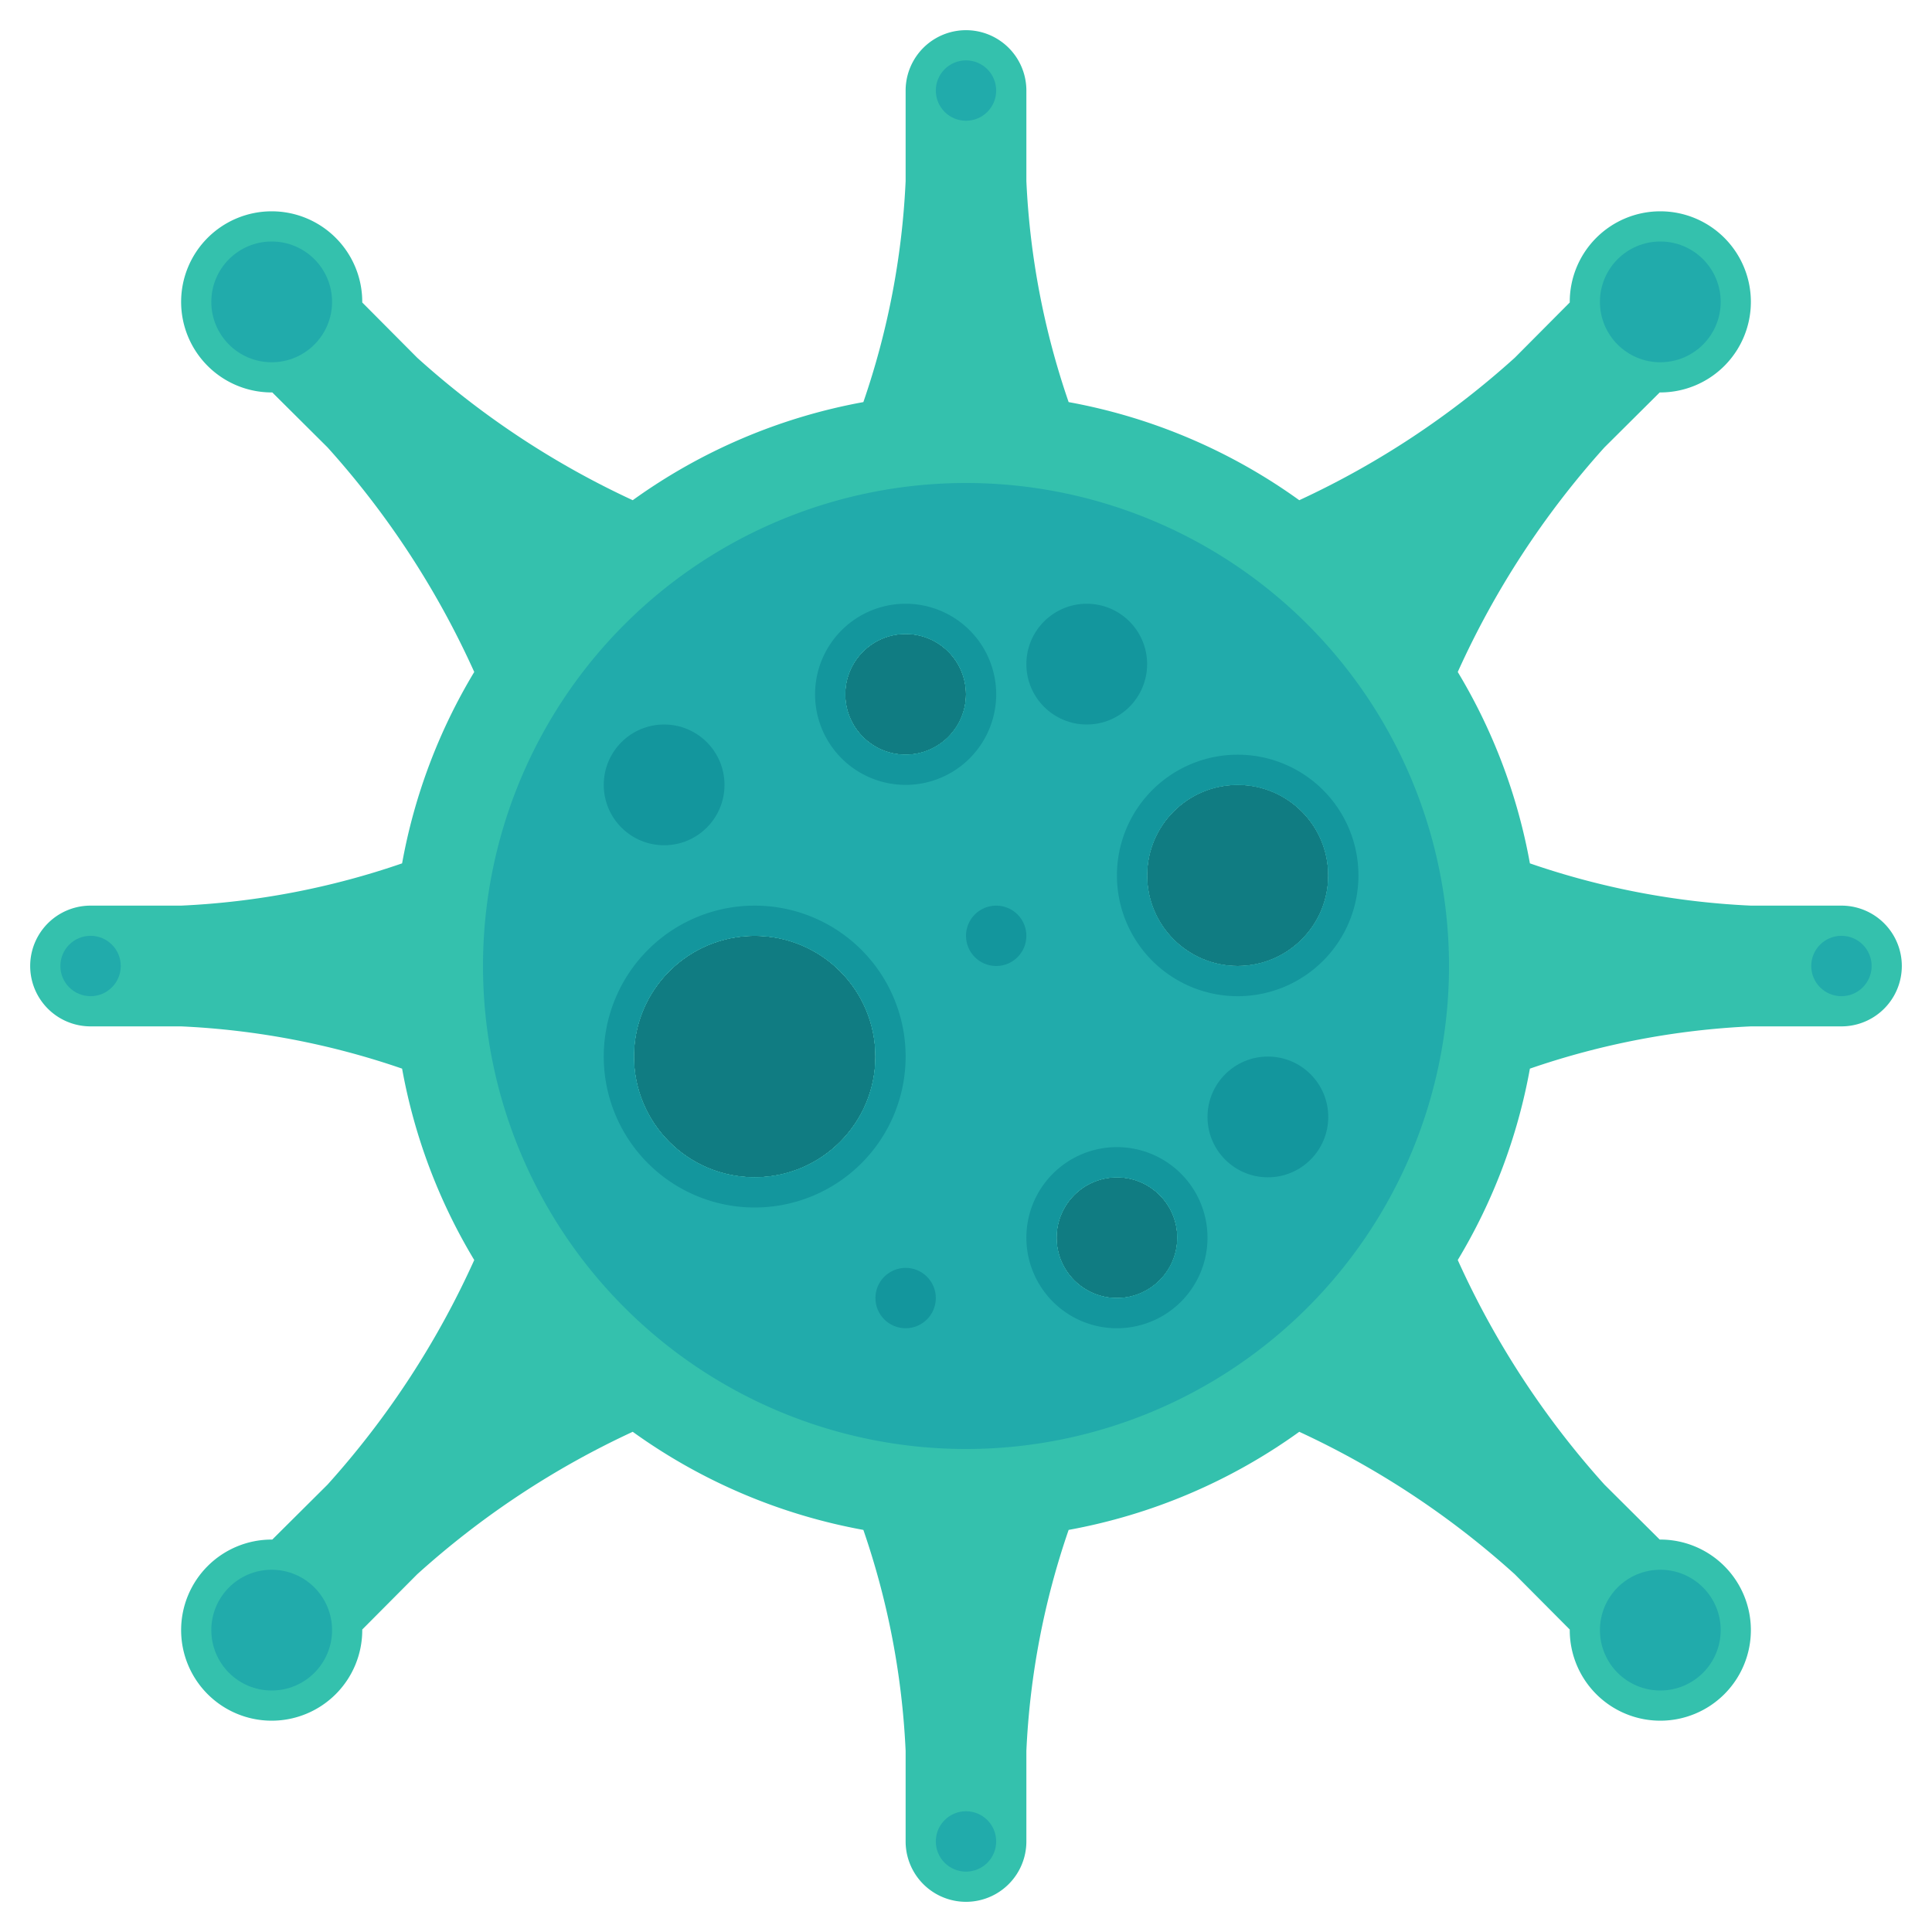 <?xml version="1.0"?><svg data-name="01-Virus" id="_01-Virus" viewBox="0 0 64 64" xmlns="http://www.w3.org/2000/svg"><title/><circle cx="37" cy="41" r="2" style="fill:#107c82"/><circle cx="25" cy="35" r="4" style="fill:#107c82"/><circle cx="30" cy="23" r="2" style="fill:#107c82"/><path d="M61,30a2,2,0,0,1,0,4H58a26.086,26.086,0,0,0-7.32,1.4,18.748,18.748,0,0,1-2.39,6.34,28.829,28.829,0,0,0,4.86,7.44L54.98,51H55a3,3,0,1,1-3,3v-.02l-1.82-1.83a28.5,28.5,0,0,0-7.14-4.72,18.85,18.85,0,0,1-7.64,3.25A26.086,26.086,0,0,0,34,58v3a2,2,0,0,1-4,0V58a26.086,26.086,0,0,0-1.4-7.32,18.85,18.85,0,0,1-7.64-3.25,28.5,28.5,0,0,0-7.14,4.72L12,53.98V54a3,3,0,1,1-3-3h.02l1.83-1.82a28.829,28.829,0,0,0,4.86-7.44,18.748,18.748,0,0,1-2.39-6.34A26.086,26.086,0,0,0,6,34H3a2,2,0,0,1,0-4H6a26.086,26.086,0,0,0,7.32-1.4,18.748,18.748,0,0,1,2.39-6.34,28.829,28.829,0,0,0-4.86-7.44L9.02,13H9a3,3,0,1,1,3-3v.02l1.82,1.83a28.5,28.5,0,0,0,7.14,4.72,18.85,18.85,0,0,1,7.64-3.25A26.086,26.086,0,0,0,30,6V3a2,2,0,0,1,4,0V6a26.086,26.086,0,0,0,1.4,7.32,18.85,18.85,0,0,1,7.64,3.25,28.5,28.5,0,0,0,7.14-4.72L52,10.02V10a3,3,0,1,1,3,3h-.02l-1.83,1.82a28.829,28.829,0,0,0-4.86,7.44,18.748,18.748,0,0,1,2.39,6.34A26.086,26.086,0,0,0,58,30ZM44,29a3,3,0,1,0-3,3A3,3,0,0,0,44,29ZM39,41a2,2,0,1,0-2,2A2.006,2.006,0,0,0,39,41ZM32,23a2,2,0,1,0-2,2A2.006,2.006,0,0,0,32,23ZM29,35a4,4,0,1,0-4,4A4,4,0,0,0,29,35Z" style="fill:#34c1ad"/><circle cx="41" cy="29" r="3" style="fill:#107c82"/><path d="M32,16A16,16,0,1,0,48,32,16,16,0,0,0,32,16ZM25,39a4,4,0,1,1,4-4A4,4,0,0,1,25,39Zm5-14a2,2,0,1,1,2-2A2.006,2.006,0,0,1,30,25Zm7,18a2,2,0,1,1,2-2A2.006,2.006,0,0,1,37,43Zm4-11a3,3,0,1,1,3-3A3,3,0,0,1,41,32Z" style="fill:#21abab"/><path d="M25,30a5,5,0,1,0,5,5A5,5,0,0,0,25,30Zm0,9a4,4,0,1,1,4-4A4,4,0,0,1,25,39Z" style="fill:#13969d"/><path d="M30,20a3,3,0,1,0,3,3A3,3,0,0,0,30,20Zm0,5a2,2,0,1,1,2-2A2.006,2.006,0,0,1,30,25Z" style="fill:#13969d"/><path d="M37,38a3,3,0,1,0,3,3A3,3,0,0,0,37,38Zm0,5a2,2,0,1,1,2-2A2.006,2.006,0,0,1,37,43Z" style="fill:#13969d"/><path d="M41,25a4,4,0,1,0,4,4A4,4,0,0,0,41,25Zm0,7a3,3,0,1,1,3-3A3,3,0,0,1,41,32Z" style="fill:#13969d"/><circle cx="9" cy="10" r="2" style="fill:#21abab"/><circle cx="55" cy="10" r="2" style="fill:#21abab"/><circle cx="55" cy="54" r="2" style="fill:#21abab"/><circle cx="42" cy="37" r="2" style="fill:#13969d"/><circle cx="22" cy="26" r="2" style="fill:#13969d"/><circle cx="36" cy="22" r="2" style="fill:#13969d"/><circle cx="9" cy="54" r="2" style="fill:#21abab"/><circle cx="61" cy="32" r="1" style="fill:#21abab"/><circle cx="33" cy="31" r="1" style="fill:#13969d"/><circle cx="30" cy="43" r="1" style="fill:#13969d"/><circle cx="3" cy="32" r="1" style="fill:#21abab"/><circle cx="32" cy="3" r="1" style="fill:#21abab"/><circle cx="32" cy="61" r="1" style="fill:#21abab"/></svg>